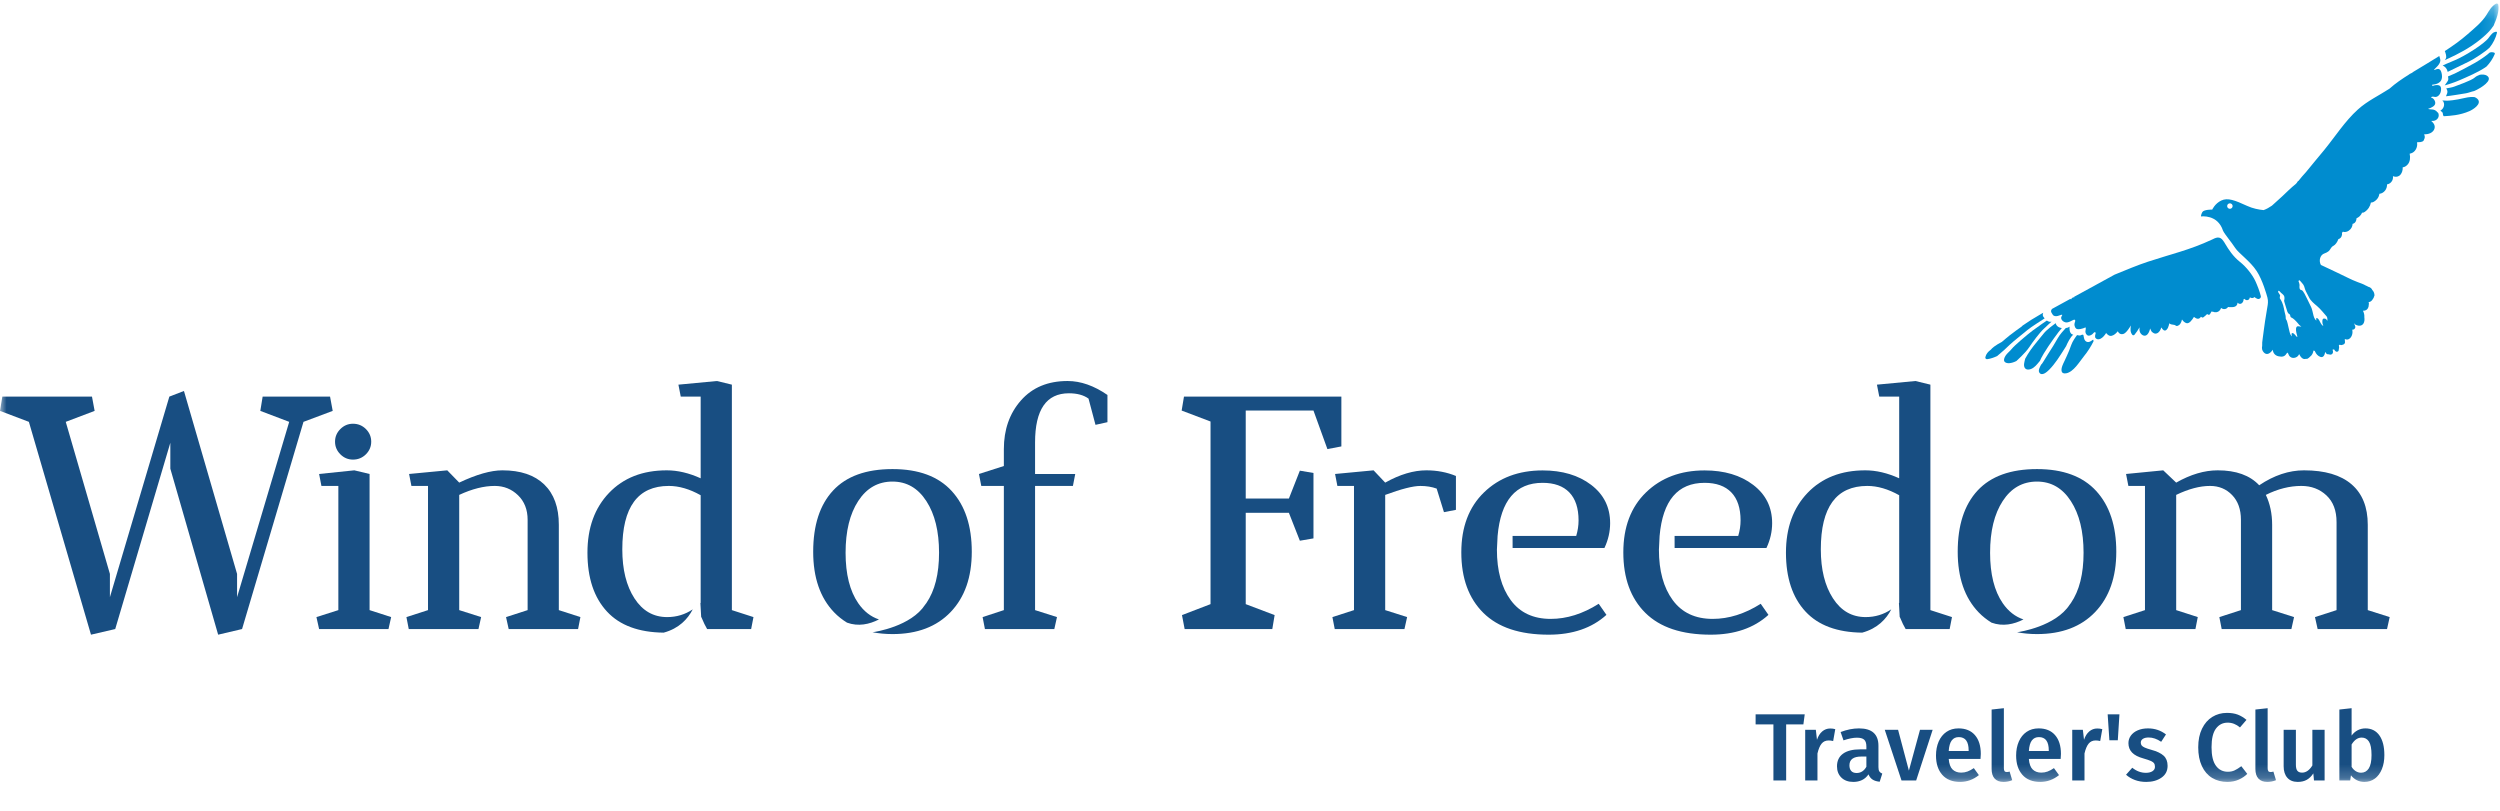 <?xml version="1.0" encoding="UTF-8" standalone="no"?>
<svg width="188px" height="61px" viewBox="0 0 188 61" version="1.1" xmlns="http://www.w3.org/2000/svg" xmlns:xlink="http://www.w3.org/1999/xlink" xmlns:sketch="http://www.bohemiancoding.com/sketch/ns">
    <!-- Generator: sketchtool 3.5.1 (25234) - http://www.bohemiancoding.com/sketch -->
    <title>vs logo eng small</title>
    <desc>Created with sketchtool.</desc>
    <defs>
        <path id="path-1" d="M0,0.265 L187.891,0.265 L187.891,58.8 L0,58.8"></path>
        <path id="path-3" d="M0,0.265 L187.891,0.265 L187.891,58.8 L0,58.8 L0,0.265 Z"></path>
        <path id="path-5" d="M0,0.265 L187.891,0.265 L187.891,58.8 L0,58.8 L0,0.265 Z"></path>
        <path id="path-7" d="M0,0.265 L187.891,0.265 L187.891,58.8 L0,58.8"></path>
        <path id="path-9" d="M0,0.265 L187.891,0.265 L187.891,58.8 L0,58.8 L0,0.265 Z"></path>
        <path id="path-11" d="M0,0.265 L187.891,0.265 L187.891,58.8 L0,58.8"></path>
        <path id="path-13" d="M0,0.265 L187.891,0.265 L187.891,58.8 L0,58.8"></path>
        <path id="path-15" d="M0,0.265 L187.891,0.265 L187.891,58.8 L0,58.8"></path>
    </defs>
    <g id="elements" stroke="none" stroke-width="1" fill="none" fill-rule="evenodd" sketch:type="MSPage">
        <g id="elements---iconset" sketch:type="MSArtboardGroup" transform="translate(-16, -258)">
            <g id="logo-en" sketch:type="MSLayerGroup" transform="translate(16, 258)">
                <g id="Page-1">
                    <path d="M153.693,26.582 C154.092,25.918 154.842,24.888 155.05,24.668 L155.049,24.668 C154.705,24.628 154.607,24.407 154.587,24.303 C154.44,24.408 153.909,24.796 153.693,25.07 C153.441,25.39 152.951,25.958 152.701,26.317 C152.546,26.54 152.397,26.784 152.295,26.974 C152.261,27.097 152.232,27.218 152.215,27.336 C152.177,27.581 152.27,27.81 152.549,27.79 C152.82,27.77 153.035,27.571 153.203,27.376 C153.267,27.302 153.335,27.222 153.403,27.139 C153.455,27.01 153.545,26.83 153.693,26.582" id="Fill-1" fill="#008CCF" sketch:type="MSShapeGroup"></path>
                    <path d="M155.375,26.026 L155.375,26.026 C155.444,25.851 155.697,25.327 155.91,25.171 C155.887,25.163 155.862,25.155 155.836,25.146 C155.608,25.062 155.613,24.636 155.634,24.574 C155.651,24.524 155.582,24.647 155.344,24.671 C155.19,24.833 154.893,25.163 154.746,25.429 C154.543,25.795 154.27,26.231 154.006,26.636 C153.741,27.041 153.578,27.373 153.496,27.414 L153.495,27.414 C153.492,27.421 153.488,27.429 153.484,27.436 C153.413,27.58 153.255,27.843 153.351,28.007 C153.54,28.329 153.944,27.959 154.096,27.806 C154.548,27.352 154.899,26.778 155.24,26.24 C155.285,26.169 155.33,26.098 155.375,26.026" id="Fill-3" fill="#008CCF" sketch:type="MSShapeGroup"></path>
                    <path d="M153.696,24.725 C153.888,24.555 154.122,24.308 154.281,24.183 C154.273,24.185 154.265,24.187 154.256,24.19 C154.138,24.222 154.021,24.177 153.925,24.104 L153.925,24.104 C153.925,24.104 153.29,24.532 152.854,24.86 C152.418,25.187 151.444,26.02 151.296,26.223 C151.148,26.426 150.797,26.644 150.712,26.983 C150.636,27.282 150.959,27.311 151.037,27.314 C151.054,27.314 151.072,27.314 151.09,27.312 C151.274,27.3 151.456,27.237 151.631,27.15 C151.632,27.15 152.317,26.535 152.589,26.122 C152.862,25.709 153.407,24.98 153.696,24.725" id="Fill-5" fill="#008CCF" sketch:type="MSShapeGroup"></path>
                    <path d="M187.689,2.387 C187.627,2.399 187.567,2.42 187.509,2.448 C187.446,2.487 187.331,2.589 187.14,2.853 C186.822,3.293 185.357,4.217 184.604,4.529 C184.02,4.77 183.768,4.887 183.684,4.927 C183.736,4.946 183.997,5.061 184.064,5.405 C184.29,5.295 185.294,4.808 185.674,4.622 C186.066,4.43 186.906,3.884 187.218,3.579 C187.481,3.259 187.678,2.856 187.772,2.47 C187.785,2.417 187.74,2.377 187.689,2.387" id="Fill-7" fill="#008CCF" sketch:type="MSShapeGroup"></path>
                    <g id="Group-11">
                        <mask id="mask-2" sketch:name="Clip 10" fill="white">
                            <use xlink:href="#path-1"></use>
                        </mask>
                        <g id="Clip-10"></g>
                        <path d="M183.928,4.4 C183.905,4.442 183.88,4.48 183.855,4.516 C184.143,4.39 185.096,3.96 185.84,3.463 C186.729,2.871 187.254,2.326 187.425,2.056 C187.458,2.004 187.489,1.963 187.518,1.932 C187.723,1.462 187.964,0.86 187.87,0.348 C187.857,0.272 187.761,0.246 187.7,0.279 C187.356,0.467 187.19,0.794 186.988,1.115 C186.632,1.682 186.081,2.119 185.585,2.555 C185.038,3.036 184.453,3.451 183.85,3.84 C183.911,3.993 184.002,4.268 183.928,4.4" id="Fill-9" fill="#008CCF" sketch:type="MSShapeGroup" mask="url(#mask-2)"></path>
                    </g>
                    <path d="M187.549,3.953 C187.412,3.912 187.313,3.918 187.213,3.959 C187.212,3.959 187.212,3.96 187.211,3.961 C187.113,4.077 186.583,4.462 186.126,4.722 C185.669,4.981 184.833,5.423 184.604,5.527 C184.439,5.601 184.207,5.698 184.091,5.746 C184.134,5.995 184.119,6.025 184.012,6.181 C183.887,6.363 183.846,6.415 183.846,6.415 C183.846,6.415 183.848,6.417 183.85,6.419 C183.995,6.379 184.511,6.23 184.952,6.036 C185.464,5.811 186.409,5.419 186.981,5.007 C187.241,4.739 187.456,4.423 187.609,4.057 C187.627,4.014 187.589,3.965 187.549,3.953" id="Fill-12" fill="#008CCF" sketch:type="MSShapeGroup"></path>
                    <path d="M152.462,24.818 C152.695,24.615 153.756,23.944 153.756,23.944 L153.759,23.946 C153.718,23.905 153.683,23.86 153.657,23.818 C153.577,23.691 153.636,23.556 153.657,23.518 L153.505,23.6 L152.736,24.06 L152.104,24.48 C152.077,24.508 152.049,24.535 152.021,24.562 C151.729,24.771 151.435,24.98 151.151,25.201 C150.943,25.363 150.747,25.539 150.544,25.707 C150.435,25.763 150.328,25.822 150.225,25.887 C150.05,25.995 149.846,26.13 149.704,26.301 C149.508,26.443 149.35,26.617 149.299,26.859 C149.278,26.957 149.357,27.022 149.45,27.009 C149.701,26.974 149.946,26.886 150.184,26.777 C150.618,26.421 150.841,26.205 151.129,25.927 C151.418,25.649 152.228,25.02 152.462,24.818" id="Fill-14" fill="#008CCF" sketch:type="MSShapeGroup"></path>
                    <path d="M186.294,7.427 C186.235,7.371 186.166,7.332 186.091,7.304 C185.937,7.283 185.694,7.284 185.337,7.369 C184.615,7.541 184.144,7.573 184.002,7.572 C183.945,7.571 183.722,7.555 183.684,7.555 C183.652,7.602 183.792,7.653 183.756,7.679 C183.859,7.892 183.752,8.178 183.55,8.294 C183.55,8.295 183.549,8.295 183.548,8.295 C183.544,8.302 183.54,8.308 183.534,8.315 C183.529,8.32 183.525,8.325 183.52,8.33 C183.538,8.342 183.556,8.353 183.573,8.367 C183.632,8.396 183.68,8.449 183.698,8.516 C183.711,8.567 183.718,8.614 183.719,8.662 C183.719,8.663 183.719,8.663 183.72,8.663 C183.742,8.686 183.758,8.712 183.77,8.74 C184.275,8.711 184.98,8.672 185.706,8.355 C185.966,8.241 186.689,7.801 186.294,7.427" id="Fill-16" fill="#008CCF" sketch:type="MSShapeGroup"></path>
                    <path d="M187.012,5.687 C186.882,5.603 186.694,5.593 186.488,5.619 C186.343,5.672 186.198,5.742 186.106,5.829 C185.861,6.059 184.724,6.444 184.547,6.517 C184.411,6.573 184.095,6.625 183.956,6.647 C184.018,6.741 184.075,6.871 184.033,7 C184.004,7.087 183.973,7.169 183.938,7.24 C184.228,7.216 185.191,7.056 185.44,7.015 C185.624,6.985 185.85,6.888 186.06,6.845 C186.127,6.813 186.194,6.782 186.26,6.751 C186.484,6.643 187.554,6.035 187.012,5.687" id="Fill-18" fill="#008CCF" sketch:type="MSShapeGroup"></path>
                    <path d="M156.949,25.712 C156.705,25.639 156.705,25.322 156.679,25.223 C156.653,25.125 156.543,25.177 156.471,25.213 C156.418,25.24 156.328,25.235 156.195,25.199 C156.09,25.336 155.853,25.662 155.757,25.943 C155.678,26.174 155.525,26.57 155.409,26.801 C155.317,27.036 155.185,27.253 155.095,27.49 C154.983,27.782 154.953,28.144 155.369,28.074 C155.936,27.977 156.383,27.191 156.711,26.79 C156.99,26.449 157.234,26.068 157.434,25.665 C157.431,25.632 157.426,25.598 157.421,25.566 C157.406,25.468 157.193,25.784 156.949,25.712" id="Fill-20" fill="#008CCF" sketch:type="MSShapeGroup"></path>
                    <path d="M170.016,22.283 C170.015,22.271 170.012,22.259 170.009,22.248 C169.941,21.954 169.752,21.451 169.594,21.116 C169.374,20.652 168.918,20.071 168.45,19.7 C167.91,19.273 167.59,18.758 167.353,18.365 C167.136,18.003 167.324,18.321 167.2,18.125 C166.922,17.697 166.604,17.889 166.32,18.027 C164.657,18.803 163.265,19.107 161.53,19.679 C160.708,19.95 159.915,20.289 159.114,20.614 C159.085,20.626 159.055,20.638 159.024,20.65 L155.968,22.323 C155.977,22.333 155.987,22.343 155.996,22.353 C155.886,22.342 155.78,22.418 155.741,22.519 C155.726,22.503 155.71,22.488 155.696,22.472 L154.308,23.232 C154.223,23.359 154.191,23.422 154.367,23.667 C154.554,23.926 154.975,23.651 155.052,23.667 C155.128,23.682 155.042,23.729 155.006,23.848 C154.97,23.968 155.062,24.167 155.312,24.238 C155.562,24.309 155.894,24.025 155.996,24.041 C156.098,24.056 156.055,24.175 156.014,24.285 C155.972,24.394 156.002,24.611 156.134,24.716 C156.268,24.821 156.684,24.695 156.772,24.643 C156.86,24.591 156.855,24.643 156.845,24.768 C156.834,24.892 156.767,24.991 156.923,25.173 C157.078,25.355 157.374,25.137 157.432,25.043 C157.489,24.949 157.572,24.981 157.593,25.022 C157.614,25.064 157.52,25.219 157.556,25.37 C157.557,25.375 157.56,25.379 157.561,25.383 C157.65,25.529 157.816,25.552 157.968,25.47 C158.144,25.376 158.274,25.214 158.387,25.033 C158.406,25.089 158.447,25.135 158.497,25.16 C158.579,25.237 158.685,25.282 158.801,25.251 C158.984,25.203 159.131,25.071 159.257,24.911 C159.271,24.936 159.285,24.961 159.301,24.985 C159.382,25.106 159.51,25.155 159.65,25.12 C159.815,25.079 159.947,24.907 160.042,24.778 C160.116,24.679 160.184,24.577 160.25,24.474 C160.197,24.72 160.184,24.975 160.351,25.18 C160.387,25.224 160.472,25.223 160.508,25.18 C160.65,25.011 160.78,24.817 160.895,24.614 C160.874,24.791 160.886,24.964 160.993,25.091 C161.132,25.259 161.343,25.314 161.498,25.133 C161.599,25.016 161.654,24.861 161.691,24.701 C161.708,24.75 161.729,24.797 161.753,24.843 C161.76,24.859 161.768,24.874 161.778,24.888 C161.784,24.899 161.79,24.911 161.796,24.923 C161.817,24.955 161.845,24.979 161.877,24.996 C161.889,25.006 161.902,25.016 161.916,25.026 C162.101,25.162 162.299,25.055 162.412,24.889 C162.464,24.811 162.501,24.722 162.529,24.628 C162.539,24.639 162.55,24.648 162.561,24.657 C162.589,24.719 162.632,24.775 162.701,24.824 C162.856,24.935 162.988,24.75 163.039,24.628 C163.082,24.527 163.11,24.421 163.132,24.313 C163.155,24.331 163.18,24.349 163.207,24.366 C163.3,24.425 163.534,24.407 163.595,24.472 C163.697,24.582 163.884,24.453 163.95,24.362 C164.017,24.268 164.059,24.154 164.084,24.031 C164.092,24.036 164.099,24.041 164.106,24.046 C164.174,24.155 164.272,24.243 164.394,24.293 C164.624,24.388 164.853,24.049 164.986,23.829 C165.191,24.005 165.382,24.033 165.513,23.815 C165.524,23.825 165.535,23.836 165.548,23.846 C165.584,23.879 165.646,23.896 165.69,23.864 C165.798,23.785 165.89,23.707 165.978,23.613 L166.011,23.64 C166.066,23.684 166.158,23.689 166.195,23.616 C166.23,23.547 166.27,23.484 166.309,23.419 C166.312,23.421 166.315,23.424 166.318,23.426 C166.346,23.447 166.381,23.447 166.412,23.435 C166.492,23.477 166.586,23.492 166.69,23.476 C166.855,23.45 166.978,23.313 167.025,23.158 C167.101,23.216 167.191,23.251 167.286,23.244 C167.407,23.235 167.494,23.171 167.549,23.083 C167.568,23.089 167.589,23.093 167.613,23.094 C167.75,23.095 167.888,23.11 168.022,23.074 C168.174,23.034 168.26,22.91 168.263,22.768 C168.266,22.767 168.269,22.765 168.272,22.764 C168.311,22.815 168.367,22.849 168.448,22.849 C168.598,22.849 168.685,22.714 168.712,22.582 C168.717,22.559 168.718,22.536 168.716,22.514 C168.73,22.499 168.744,22.484 168.758,22.469 C168.789,22.486 168.817,22.504 168.832,22.519 C168.894,22.577 168.984,22.59 169.061,22.554 C169.148,22.514 169.165,22.448 169.19,22.367 C169.2,22.368 169.209,22.37 169.218,22.373 C169.291,22.412 169.375,22.427 169.452,22.397 C169.486,22.383 169.516,22.363 169.539,22.339 C169.593,22.39 169.656,22.428 169.727,22.459 C169.744,22.467 169.762,22.475 169.782,22.48 C169.88,22.504 169.983,22.451 170.011,22.351 C170.015,22.334 170.017,22.318 170.017,22.303 C170.018,22.302 170.019,22.301 170.019,22.301 C170.019,22.295 170.018,22.289 170.016,22.283" id="Fill-22" fill="#008CCF" sketch:type="MSShapeGroup"></path>
                    <path d="M174.956,23.787 C175.04,23.882 175.022,24.119 175.022,24.119 L174.988,24.089 C174.954,24.058 174.956,23.974 174.812,23.956 C174.668,23.938 174.637,24.019 174.641,24.224 C174.645,24.429 174.751,24.492 174.695,24.494 C174.639,24.495 174.537,24.357 174.456,24.186 C174.375,24.015 174.315,23.952 174.233,23.913 C174.15,23.873 174.187,24.109 174.187,24.109 C174.132,24.064 174.03,23.951 173.979,23.745 C173.929,23.541 173.865,23.23 173.802,23.103 C173.739,22.975 173.611,22.695 173.505,22.491 C173.399,22.288 173.207,21.832 173.071,21.816 C172.897,21.796 172.912,21.586 172.926,21.471 C172.941,21.355 172.845,21.14 172.845,21.14 C172.919,20.994 172.964,21.126 173.119,21.291 C173.273,21.457 173.289,21.585 173.343,21.761 C173.397,21.937 173.543,22.151 173.644,22.374 C173.745,22.597 174.017,22.833 174.24,23.013 C174.463,23.193 174.871,23.691 174.956,23.787 L174.956,23.787 Z M173.015,24.559 C173.015,24.559 172.917,24.541 172.813,24.533 C172.709,24.526 172.644,24.623 172.66,24.845 C172.676,25.066 172.777,25.289 172.757,25.331 C172.737,25.372 172.671,25.273 172.586,25.178 C172.502,25.082 172.424,25.023 172.356,25.055 C172.288,25.088 172.358,25.298 172.358,25.298 C172.358,25.298 172.289,25.237 172.234,25.145 C172.178,25.053 172.027,24.251 171.975,24.131 C171.923,24.01 171.874,24.001 171.885,23.868 C171.895,23.735 171.815,23.569 171.753,23.207 C171.689,22.845 171.539,22.561 171.465,22.473 C171.391,22.385 171.492,22.234 171.454,22.185 C171.417,22.137 171.316,21.961 171.316,21.961 C171.291,21.918 171.361,21.858 171.361,21.858 C171.361,21.858 171.458,21.923 171.497,21.981 C171.537,22.038 171.697,22.137 171.755,22.238 C171.813,22.339 171.793,22.52 171.769,22.59 C171.746,22.661 171.907,23.056 171.961,23.279 C172.015,23.502 172.081,23.585 172.163,23.624 C172.246,23.663 172.217,23.801 172.264,23.848 C172.311,23.895 172.374,23.882 172.557,24.051 C172.741,24.22 172.894,24.424 172.894,24.424 L173.063,24.568 L173.015,24.559 Z M167.688,15.702 C167.574,15.702 167.482,15.609 167.482,15.496 C167.482,15.382 167.574,15.29 167.688,15.29 C167.802,15.29 167.894,15.382 167.894,15.496 C167.894,15.609 167.802,15.702 167.688,15.702 L167.688,15.702 Z M183.073,7.285 C183.323,7.347 183.603,7.051 183.567,6.641 C183.531,6.23 182.943,6.459 182.943,6.459 C182.943,6.459 182.83,6.396 182.918,6.37 C183.006,6.345 183.731,6.354 183.629,5.617 C183.528,4.881 183.088,5.324 183.047,5.259 C183.007,5.194 183.593,4.849 183.505,4.454 C183.481,4.349 183.457,4.271 183.435,4.211 C182.853,4.581 182.256,4.931 181.662,5.293 C181.598,5.332 181.533,5.371 181.468,5.411 C181.468,5.412 181.469,5.413 181.469,5.414 C181.45,5.424 181.431,5.437 181.414,5.452 C181.411,5.456 181.407,5.459 181.403,5.463 C181.385,5.475 181.367,5.485 181.348,5.495 C181.329,5.506 181.309,5.515 181.289,5.524 C181.286,5.525 181.283,5.527 181.28,5.528 C181.274,5.531 181.267,5.533 181.263,5.535 C181.224,5.551 181.19,5.573 181.161,5.601 C180.65,5.921 180.137,6.267 179.688,6.67 C178.891,7.189 178.026,7.589 177.315,8.232 C176.337,9.115 175.603,10.275 174.773,11.291 C174.318,11.848 173.853,12.387 173.408,12.945 C173.21,13.158 173.02,13.381 172.84,13.609 C172.821,13.61 172.803,13.618 172.791,13.639 C172.767,13.677 172.742,13.714 172.717,13.751 C172.694,13.777 172.671,13.804 172.647,13.831 C172.283,14.121 171.951,14.454 171.613,14.773 C171.363,15.008 171.104,15.235 170.848,15.466 C170.649,15.602 170.449,15.719 170.223,15.8 C169.863,15.765 169.415,15.681 168.985,15.483 C168.051,15.054 167.521,14.852 167.041,15.079 C166.562,15.306 166.36,15.761 166.36,15.761 C166.36,15.761 165.729,15.748 165.615,15.95 C165.502,16.152 165.514,16.278 165.514,16.278 C165.514,16.278 166.765,16.095 167.17,17.345 C167.174,17.353 167.177,17.359 167.181,17.367 C167.29,17.603 167.81,18.217 168.091,18.651 C168.345,19.045 169.22,19.642 169.708,20.392 C170.142,21.059 170.448,22.144 170.51,22.374 C170.585,22.638 170.532,22.928 170.532,22.928 C170.466,23.335 170.398,23.741 170.333,24.147 C170.263,24.593 170.215,25.041 170.151,25.488 C170.126,25.661 170.103,25.837 170.116,26.007 C170.077,26.188 170.098,26.366 170.252,26.518 C170.487,26.749 170.747,26.549 170.915,26.298 C170.928,26.533 171.074,26.741 171.356,26.796 C171.387,26.802 171.418,26.806 171.448,26.808 C171.619,26.847 171.791,26.81 171.903,26.651 C171.909,26.643 171.913,26.633 171.919,26.625 C171.953,26.59 171.985,26.552 172.013,26.51 C172.034,26.547 172.058,26.581 172.086,26.611 C172.135,26.799 172.301,26.942 172.524,26.912 C172.711,26.887 172.833,26.775 172.898,26.628 C172.998,26.839 173.175,27.078 173.423,26.978 C173.447,26.992 173.477,26.997 173.509,26.982 C173.59,26.944 173.657,26.889 173.714,26.825 C173.873,26.708 173.945,26.544 173.972,26.359 C174.003,26.377 174.038,26.387 174.074,26.388 C174.08,26.405 174.085,26.423 174.093,26.439 C174.167,26.613 174.305,26.773 174.487,26.837 C174.705,26.914 174.804,26.723 174.849,26.507 C174.851,26.501 174.853,26.496 174.854,26.491 C174.865,26.486 174.875,26.481 174.884,26.475 C174.89,26.515 174.907,26.554 174.94,26.587 C174.991,26.637 175.064,26.655 175.131,26.641 C175.18,26.669 175.242,26.68 175.295,26.665 C175.41,26.633 175.458,26.522 175.439,26.412 C175.433,26.384 175.425,26.357 175.416,26.331 C175.419,26.316 175.421,26.302 175.42,26.287 C175.447,26.291 175.474,26.289 175.501,26.279 C175.508,26.276 175.514,26.273 175.521,26.27 C175.549,26.323 175.583,26.372 175.628,26.413 C175.704,26.483 175.841,26.459 175.867,26.35 C175.881,26.293 175.889,26.234 175.892,26.176 C175.902,26.151 175.905,26.122 175.899,26.092 C175.897,26.085 175.896,26.078 175.894,26.071 C175.893,26.03 175.89,25.988 175.885,25.947 C175.911,25.946 175.938,25.937 175.957,25.92 C175.988,25.94 176.025,25.951 176.064,25.951 C176.099,25.951 176.133,25.941 176.163,25.925 C176.209,25.919 176.255,25.897 176.287,25.865 C176.342,25.81 176.357,25.733 176.337,25.664 C176.338,25.606 176.335,25.548 176.329,25.49 C176.381,25.521 176.441,25.538 176.508,25.533 C176.687,25.522 176.803,25.374 176.862,25.219 C176.918,25.073 176.918,24.929 176.888,24.789 C176.932,24.795 176.977,24.789 177.017,24.765 C177.093,24.721 177.142,24.619 177.112,24.532 C177.094,24.48 177.071,24.429 177.05,24.378 C177.048,24.374 177.041,24.356 177.035,24.344 C177.032,24.335 177.029,24.326 177.025,24.317 C177.032,24.32 177.039,24.324 177.047,24.327 C177.063,24.359 177.086,24.387 177.118,24.405 C177.443,24.584 177.76,24.498 177.805,24.102 C177.813,24.025 177.81,23.941 177.798,23.854 C177.813,23.693 177.772,23.518 177.694,23.367 C177.837,23.372 177.975,23.33 178.059,23.194 C178.108,23.114 178.129,23.031 178.128,22.949 C178.154,22.869 178.149,22.792 178.118,22.721 C178.202,22.713 178.284,22.676 178.357,22.6 C178.391,22.565 178.417,22.526 178.437,22.485 C178.487,22.434 178.513,22.376 178.522,22.313 C178.547,22.277 178.563,22.232 178.561,22.193 C178.553,22.041 178.495,21.903 178.394,21.806 C178.355,21.699 178.257,21.614 178.127,21.573 C178.115,21.57 178.105,21.569 178.094,21.569 C178.039,21.529 177.979,21.498 177.915,21.477 C177.724,21.363 177.506,21.292 177.295,21.214 C176.773,21.021 176.283,20.74 175.777,20.512 C175.366,20.327 174.955,20.112 174.533,19.926 C174.36,19.621 174.453,19.163 174.814,19.051 C174.924,19.017 174.983,18.978 175.079,18.915 C175.256,18.797 175.259,18.593 175.474,18.485 C175.627,18.408 175.771,18.195 175.845,17.985 C175.999,17.943 176.103,17.811 176.121,17.633 C176.125,17.595 176.122,17.556 176.116,17.517 C176.127,17.498 176.139,17.479 176.154,17.459 C176.164,17.446 176.175,17.435 176.185,17.424 C176.321,17.47 176.48,17.451 176.629,17.346 C176.811,17.219 176.911,17.029 176.916,16.834 C177.007,16.815 177.089,16.763 177.145,16.667 C177.191,16.587 177.208,16.502 177.207,16.419 C177.282,16.373 177.367,16.344 177.466,16.24 C177.543,16.16 177.594,16.08 177.626,15.994 C177.679,16.005 177.741,15.992 177.816,15.943 C178.085,15.763 178.237,15.513 178.294,15.229 C178.347,15.236 178.409,15.225 178.482,15.187 C178.754,15.044 178.892,14.823 178.935,14.571 C179.095,14.563 179.256,14.468 179.367,14.319 C179.465,14.186 179.512,14.022 179.505,13.865 C179.717,13.836 179.901,13.662 179.944,13.437 C179.956,13.373 179.957,13.309 179.95,13.247 C180.097,13.303 180.245,13.322 180.405,13.228 C180.57,13.131 180.657,12.921 180.678,12.739 C180.683,12.69 180.685,12.637 180.684,12.582 C180.818,12.569 180.953,12.498 181.075,12.349 C181.239,12.148 181.269,11.847 181.207,11.56 C181.443,11.516 181.645,11.366 181.736,11.084 C181.777,10.956 181.784,10.825 181.765,10.697 C181.794,10.697 181.823,10.696 181.85,10.694 C181.862,10.693 181.874,10.691 181.886,10.69 C181.969,10.695 182.058,10.683 182.143,10.651 C182.221,10.622 182.284,10.561 182.293,10.477 C182.295,10.473 182.299,10.469 182.301,10.465 C182.365,10.352 182.349,10.235 182.303,10.127 C182.305,10.117 182.305,10.107 182.307,10.097 C182.459,10.103 182.611,10.083 182.765,10.01 C182.987,9.907 183.143,9.675 183.075,9.432 C183.037,9.297 182.937,9.187 182.823,9.093 C182.879,9.095 182.934,9.095 182.989,9.09 C183.227,9.069 183.429,8.857 183.387,8.613 C183.369,8.508 183.356,8.477 183.261,8.415 C183.272,8.415 183.218,8.367 183.229,8.367 C183.148,8.3 183.033,8.235 182.887,8.23 C182.58,8.219 182.601,8.178 182.601,8.178 C182.601,8.178 182.973,8.082 183.094,7.882 C183.216,7.682 183.017,7.414 182.918,7.378 L182.819,7.342 C182.819,7.342 182.824,7.222 183.073,7.285 L183.073,7.285 Z" id="Fill-24" fill="#008CCF" sketch:type="MSShapeGroup"></path>
                    <path d="M80.284,28.652 C81.266,28.652 82.265,29.001 83.28,29.701 L83.28,31.748 L82.381,31.948 L81.857,29.975 C81.491,29.709 80.999,29.575 80.383,29.575 C78.686,29.575 77.837,30.808 77.837,33.271 L77.837,35.643 L80.858,35.643 L80.683,36.542 L77.837,36.542 L77.837,45.881 L79.485,46.405 L79.285,47.304 L74.066,47.304 L73.892,46.405 L75.49,45.881 L75.49,36.542 L73.792,36.542 L73.617,35.643 L75.49,35.044 L75.49,33.771 C75.49,32.306 75.918,31.086 76.775,30.113 C77.633,29.139 78.802,28.652 80.284,28.652" id="Fill-26" fill="#184E82" sketch:type="MSShapeGroup"></path>
                    <path d="M71.568,36.924 C70.562,35.824 69.078,35.275 67.115,35.275 C65.136,35.275 63.647,35.812 62.649,36.886 C61.651,37.96 61.152,39.496 61.152,41.492 C61.152,43.437 61.677,44.956 62.725,46.047 C63.015,46.349 63.341,46.604 63.695,46.823 C64.544,47.132 65.375,46.95 66.097,46.582 C65.48,46.376 64.96,45.972 64.54,45.362 C63.905,44.44 63.588,43.175 63.588,41.568 C63.588,39.944 63.905,38.646 64.54,37.673 C65.174,36.7 66.033,36.214 67.115,36.214 C68.181,36.214 69.031,36.704 69.665,37.686 C70.3,38.666 70.617,39.96 70.617,41.568 C70.617,43.158 70.3,44.418 69.665,45.349 C69.637,45.391 69.605,45.427 69.575,45.467 C68.511,47.106 65.832,47.515 65.615,47.546 C66.083,47.634 66.58,47.683 67.115,47.683 C68.976,47.683 70.435,47.129 71.493,46.021 C72.55,44.913 73.078,43.403 73.078,41.492 C73.078,39.546 72.575,38.024 71.568,36.924" id="Fill-28" fill="#184E82" sketch:type="MSShapeGroup"></path>
                    <path d="M93.679,30.874 L93.679,37.491 L96.925,37.491 L97.749,35.394 L98.773,35.568 L98.773,40.487 L97.749,40.662 L96.925,38.564 L93.679,38.564 L93.679,45.431 L95.852,46.255 L95.677,47.304 L89.085,47.304 L88.885,46.255 L91.032,45.431 L91.032,31.698 L88.86,30.874 L89.035,29.825 L100.871,29.825 L100.871,33.571 L99.821,33.771 L98.773,30.874 L93.679,30.874 Z" id="Fill-30" fill="#184E82" sketch:type="MSShapeGroup"></path>
                    <path d="M109.486,38.34 L108.586,38.515 L108.037,36.742 C107.671,36.609 107.263,36.543 106.814,36.543 C106.264,36.543 105.382,36.767 104.167,37.217 L104.167,45.881 L105.815,46.405 L105.615,47.304 L100.372,47.304 L100.197,46.405 L101.82,45.881 L101.82,36.543 L100.571,36.543 L100.397,35.643 L103.293,35.369 L104.167,36.293 C105.266,35.677 106.298,35.369 107.263,35.369 C108.062,35.369 108.803,35.511 109.486,35.793 L109.486,38.34 Z" id="Fill-32" fill="#184E82" sketch:type="MSShapeGroup"></path>
                    <path d="M170.865,39.463 L170.865,45.881 L172.513,46.405 L172.313,47.304 L167.07,47.304 L166.895,46.405 L168.518,45.881 L168.518,39.089 C168.518,38.307 168.297,37.687 167.856,37.229 C167.415,36.771 166.862,36.542 166.196,36.542 C165.43,36.542 164.581,36.767 163.649,37.216 L163.649,45.881 L165.272,46.405 L165.097,47.304 L159.854,47.304 L159.679,46.405 L161.302,45.881 L161.302,36.542 L160.054,36.542 L159.879,35.643 L162.675,35.369 L163.649,36.293 C164.731,35.677 165.772,35.369 166.77,35.369 C168.152,35.369 169.192,35.743 169.892,36.492 C171.006,35.743 172.13,35.369 173.262,35.369 C174.827,35.369 176.017,35.718 176.833,36.417 C177.648,37.117 178.056,38.132 178.056,39.463 L178.056,45.881 L179.704,46.405 L179.505,47.304 L174.286,47.304 L174.086,46.405 L175.709,45.881 L175.709,39.264 C175.709,38.398 175.455,37.728 174.948,37.254 C174.44,36.779 173.812,36.542 173.062,36.542 C172.18,36.542 171.29,36.767 170.391,37.216 C170.707,37.882 170.865,38.631 170.865,39.463" id="Fill-34" fill="#184E82" sketch:type="MSShapeGroup"></path>
                    <path d="M157.636,36.924 C156.63,35.824 155.145,35.275 153.182,35.275 C151.203,35.275 149.715,35.812 148.716,36.886 C147.719,37.96 147.22,39.496 147.22,41.492 C147.22,43.437 147.744,44.956 148.792,46.047 C149.083,46.349 149.408,46.604 149.762,46.823 C150.612,47.132 151.442,46.95 152.164,46.582 C151.548,46.376 151.027,45.972 150.607,45.362 C149.972,44.44 149.655,43.175 149.655,41.568 C149.655,39.944 149.972,38.646 150.607,37.673 C151.241,36.7 152.1,36.214 153.182,36.214 C154.248,36.214 155.098,36.704 155.732,37.686 C156.367,38.666 156.684,39.96 156.684,41.568 C156.684,43.158 156.367,44.418 155.732,45.349 C155.704,45.391 155.672,45.427 155.643,45.467 C154.578,47.106 151.9,47.515 151.683,47.546 C152.15,47.634 152.648,47.683 153.182,47.683 C155.044,47.683 156.502,47.129 157.56,46.021 C158.617,44.913 159.145,43.403 159.145,41.492 C159.145,39.546 158.642,38.024 157.636,36.924" id="Fill-36" fill="#184E82" sketch:type="MSShapeGroup"></path>
                    <path d="M125.931,41.21 L132.836,41.21 C133.122,40.604 133.265,39.981 133.265,39.341 C133.265,38.145 132.789,37.185 131.838,36.461 C130.886,35.737 129.669,35.375 128.187,35.375 C126.385,35.375 124.916,35.927 123.779,37.029 C122.642,38.133 122.074,39.636 122.074,41.539 C122.074,43.476 122.625,44.991 123.729,46.086 C124.831,47.181 126.469,47.728 128.642,47.728 C130.444,47.728 131.892,47.231 132.987,46.238 L132.406,45.404 C131.21,46.162 130.006,46.541 128.794,46.541 C127.48,46.541 126.478,46.069 125.787,45.126 C125.097,44.183 124.751,42.92 124.751,41.337 L124.802,40.301 C125.038,37.64 126.166,36.309 128.187,36.309 C129.063,36.309 129.732,36.549 130.196,37.029 C130.659,37.509 130.891,38.213 130.891,39.139 C130.891,39.526 130.831,39.913 130.714,40.301 L125.929,40.301 L125.931,41.21 Z" id="Fill-38" fill="#184E82" sketch:type="MSShapeGroup"></path>
                    <path d="M113.748,41.21 L120.653,41.21 C120.939,40.604 121.082,39.981 121.082,39.341 C121.082,38.145 120.606,37.185 119.655,36.461 C118.703,35.737 117.486,35.375 116.004,35.375 C114.202,35.375 112.733,35.927 111.596,37.029 C110.459,38.133 109.891,39.636 109.891,41.539 C109.891,43.476 110.442,44.991 111.546,46.086 C112.648,47.181 114.286,47.728 116.459,47.728 C118.261,47.728 119.709,47.231 120.804,46.238 L120.223,45.404 C119.027,46.162 117.823,46.541 116.611,46.541 C115.297,46.541 114.295,46.069 113.604,45.126 C112.914,44.183 112.568,42.92 112.568,41.337 L112.619,40.301 C112.855,37.64 113.983,36.309 116.004,36.309 C116.88,36.309 117.549,36.549 118.013,37.029 C118.476,37.509 118.708,38.213 118.708,39.139 C118.708,39.526 118.648,39.913 118.531,40.301 L113.746,40.301 L113.748,41.21 Z" id="Fill-40" fill="#184E82" sketch:type="MSShapeGroup"></path>
                    <path d="M145.166,45.881 L145.166,28.926 L144.042,28.652 L141.146,28.926 L141.321,29.825 L142.819,29.825 L142.819,35.968 C141.936,35.568 141.088,35.369 140.272,35.369 C138.457,35.369 137.009,35.935 135.927,37.067 C134.845,38.199 134.304,39.697 134.304,41.561 C134.304,43.459 134.795,44.936 135.778,45.993 C136.74,47.029 138.162,47.554 140.036,47.575 C141.19,47.263 141.851,46.548 142.224,45.823 C141.648,46.21 141.006,46.405 140.297,46.405 C139.265,46.405 138.445,45.935 137.838,44.994 C137.23,44.054 136.926,42.826 136.926,41.311 C136.926,38.132 138.091,36.542 140.422,36.542 C141.187,36.542 141.986,36.775 142.819,37.241 L142.819,45.332 C142.812,45.338 142.806,45.343 142.799,45.35 L142.857,46.415 C142.861,46.412 142.865,46.409 142.869,46.405 L143.099,46.923 L143.304,47.304 L146.614,47.304 L146.789,46.405 L145.166,45.881 Z" id="Fill-42" fill="#184E82" sketch:type="MSShapeGroup"></path>
                    <g id="Group-46">
                        <mask id="mask-4" sketch:name="Clip 45" fill="white">
                            <use xlink:href="#path-3"></use>
                        </mask>
                        <g id="Clip-45"></g>
                        <path d="M12.809,35.244 L12.809,33.296 L8.665,47.304 L6.842,47.728 L2.172,31.723 L-0,30.899 L0.175,29.825 L6.917,29.825 L7.116,30.899 L4.944,31.723 L8.265,43.159 L8.265,44.907 L12.735,29.825 L13.833,29.401 L17.828,43.159 L17.828,44.907 L21.748,31.723 L19.576,30.899 L19.751,29.825 L24.82,29.825 L25.019,30.899 L22.822,31.723 L18.203,47.304 L16.405,47.728 L12.809,35.244 Z" id="Fill-44" fill="#184E82" sketch:type="MSShapeGroup" mask="url(#mask-4)"></path>
                    </g>
                    <path d="M26.543,31.865 C26.926,31.865 27.25,31.999 27.517,32.265 C27.783,32.531 27.916,32.848 27.916,33.214 C27.916,33.58 27.783,33.897 27.517,34.163 C27.25,34.429 26.926,34.562 26.543,34.562 C26.177,34.562 25.86,34.429 25.594,34.163 C25.328,33.897 25.195,33.58 25.195,33.214 C25.195,32.848 25.328,32.531 25.594,32.265 C25.86,31.999 26.177,31.865 26.543,31.865 L26.543,31.865 Z M27.792,45.881 L29.415,46.405 L29.215,47.304 L23.996,47.304 L23.796,46.405 L25.444,45.881 L25.444,36.542 L24.171,36.542 L23.996,35.643 L26.643,35.369 L27.792,35.643 L27.792,45.881 Z" id="Fill-47" fill="#184E82" sketch:type="MSShapeGroup"></path>
                    <path d="M34.533,45.881 L36.181,46.405 L35.981,47.304 L30.738,47.304 L30.563,46.405 L32.186,45.881 L32.186,36.542 L30.938,36.542 L30.763,35.643 L33.634,35.369 L34.533,36.292 C35.832,35.677 36.914,35.369 37.779,35.369 C39.144,35.369 40.193,35.723 40.925,36.43 C41.658,37.138 42.024,38.149 42.024,39.464 L42.024,45.881 L43.647,46.405 L43.472,47.304 L38.253,47.304 L38.054,46.405 L39.677,45.881 L39.677,39.089 C39.677,38.324 39.435,37.708 38.953,37.241 C38.47,36.775 37.887,36.542 37.205,36.542 C36.389,36.542 35.499,36.767 34.533,37.216 L34.533,45.881 Z" id="Fill-49" fill="#184E82" sketch:type="MSShapeGroup"></path>
                    <path d="M55.037,45.881 L55.037,28.926 L53.914,28.652 L51.017,28.926 L51.192,29.825 L52.69,29.825 L52.69,35.968 C51.808,35.568 50.959,35.369 50.143,35.369 C48.329,35.369 46.881,35.935 45.799,37.067 C44.717,38.199 44.176,39.697 44.176,41.561 C44.176,43.459 44.667,44.936 45.649,45.993 C46.611,47.029 48.033,47.554 49.908,47.575 C51.062,47.263 51.722,46.548 52.095,45.823 C51.52,46.21 50.878,46.405 50.168,46.405 C49.136,46.405 48.317,45.935 47.709,44.994 C47.101,44.054 46.797,42.826 46.797,41.311 C46.797,38.132 47.963,36.542 50.293,36.542 C51.059,36.542 51.858,36.775 52.69,37.241 L52.69,45.332 C52.684,45.338 52.677,45.343 52.67,45.35 L52.729,46.415 C52.733,46.412 52.737,46.409 52.741,46.405 L52.971,46.923 L53.175,47.304 L56.486,47.304 L56.661,46.405 L55.037,45.881 Z" id="Fill-51" fill="#184E82" sketch:type="MSShapeGroup"></path>
                    <path d="M134.319,54.473 L134.319,58.692 L133.361,58.692 L133.361,54.473 L132.022,54.473 L132.022,53.717 L135.715,53.717 L135.615,54.473 L134.319,54.473 Z" id="Fill-53" fill="#184E82" sketch:type="MSShapeGroup"></path>
                    <path d="M138.012,54.833 L137.854,55.726 C137.738,55.697 137.626,55.682 137.515,55.682 C137.289,55.682 137.112,55.763 136.983,55.924 C136.853,56.084 136.75,56.33 136.673,56.662 L136.673,58.692 L135.751,58.692 L135.751,54.883 L136.551,54.883 L136.637,55.632 C136.728,55.358 136.86,55.148 137.033,55.002 C137.206,54.856 137.405,54.782 137.631,54.782 C137.77,54.782 137.897,54.799 138.012,54.833" id="Fill-55" fill="#184E82" sketch:type="MSShapeGroup"></path>
                    <path d="M140.352,57.662 L140.352,56.892 L139.971,56.892 C139.375,56.892 139.077,57.113 139.077,57.554 C139.077,57.737 139.123,57.878 139.214,57.979 C139.306,58.08 139.44,58.13 139.618,58.13 C139.929,58.13 140.175,57.974 140.352,57.662 M141.327,58.012 C141.373,58.081 141.446,58.135 141.547,58.174 L141.353,58.786 C141.137,58.766 140.961,58.714 140.824,58.627 C140.687,58.541 140.583,58.409 140.511,58.231 C140.381,58.423 140.219,58.566 140.025,58.66 C139.83,58.753 139.613,58.8 139.373,58.8 C138.994,58.8 138.694,58.692 138.473,58.476 C138.252,58.26 138.142,57.977 138.142,57.626 C138.142,57.214 138.292,56.898 138.592,56.68 C138.892,56.461 139.32,56.352 139.877,56.352 L140.352,56.352 L140.352,56.136 C140.352,55.891 140.295,55.72 140.183,55.621 C140.07,55.523 139.889,55.474 139.639,55.474 C139.361,55.474 139.025,55.541 138.631,55.675 L138.415,55.049 C138.891,54.866 139.351,54.775 139.797,54.775 C140.772,54.775 141.259,55.212 141.259,56.086 L141.259,57.684 C141.259,57.833 141.282,57.942 141.327,58.012" id="Fill-57" fill="#184E82" sketch:type="MSShapeGroup"></path>
                    <path d="M142.994,58.692 L141.735,54.883 L142.736,54.883 L143.549,57.95 L144.384,54.883 L145.335,54.883 L144.096,58.692 L142.994,58.692 Z" id="Fill-59" fill="#184E82" sketch:type="MSShapeGroup"></path>
                    <g id="Group-63">
                        <mask id="mask-6" sketch:name="Clip 62" fill="white">
                            <use xlink:href="#path-5"></use>
                        </mask>
                        <g id="Clip-62"></g>
                        <path d="M148.042,56.431 C148.042,55.764 147.795,55.43 147.3,55.43 C147.075,55.43 146.898,55.513 146.771,55.679 C146.644,55.844 146.568,56.11 146.544,56.474 L148.042,56.474 L148.042,56.431 Z M148.934,57.072 L146.544,57.072 C146.573,57.442 146.669,57.706 146.832,57.864 C146.996,58.022 147.212,58.102 147.48,58.102 C147.648,58.102 147.807,58.074 147.956,58.019 C148.104,57.964 148.263,57.878 148.431,57.763 L148.812,58.289 C148.39,58.63 147.92,58.8 147.401,58.8 C146.82,58.8 146.373,58.622 146.058,58.267 C145.744,57.912 145.587,57.427 145.587,56.813 C145.587,56.424 145.654,56.075 145.788,55.765 C145.923,55.456 146.117,55.213 146.372,55.038 C146.626,54.863 146.928,54.775 147.279,54.775 C147.812,54.775 148.224,54.944 148.517,55.283 C148.81,55.621 148.956,56.093 148.956,56.698 C148.956,56.746 148.949,56.87 148.934,57.072 L148.934,57.072 Z" id="Fill-61" fill="#184E82" sketch:type="MSShapeGroup" mask="url(#mask-6)"></path>
                    </g>
                    <g id="Group-66">
                        <mask id="mask-8" sketch:name="Clip 65" fill="white">
                            <use xlink:href="#path-7"></use>
                        </mask>
                        <g id="Clip-65"></g>
                        <path d="M150.742,57.99 C150.775,58.036 150.831,58.058 150.907,58.058 C150.98,58.058 151.051,58.046 151.123,58.022 L151.318,58.67 C151.112,58.757 150.893,58.8 150.663,58.8 C150.374,58.8 150.154,58.717 150,58.552 C149.847,58.386 149.77,58.145 149.77,57.828 L149.77,53.357 L150.691,53.256 L150.691,57.763 C150.691,57.869 150.708,57.944 150.742,57.99" id="Fill-64" fill="#184E82" sketch:type="MSShapeGroup" mask="url(#mask-8)"></path>
                    </g>
                    <g id="Group-69">
                        <mask id="mask-10" sketch:name="Clip 68" fill="white">
                            <use xlink:href="#path-9"></use>
                        </mask>
                        <g id="Clip-68"></g>
                        <path d="M154.068,56.431 C154.068,55.764 153.821,55.43 153.327,55.43 C153.101,55.43 152.925,55.513 152.797,55.679 C152.67,55.844 152.594,56.11 152.571,56.474 L154.068,56.474 L154.068,56.431 Z M154.961,57.072 L152.571,57.072 C152.599,57.442 152.695,57.706 152.859,57.864 C153.022,58.022 153.238,58.102 153.507,58.102 C153.675,58.102 153.833,58.074 153.982,58.019 C154.13,57.964 154.289,57.878 154.457,57.763 L154.839,58.289 C154.416,58.63 153.946,58.8 153.427,58.8 C152.846,58.8 152.399,58.622 152.085,58.267 C151.77,57.912 151.613,57.427 151.613,56.813 C151.613,56.424 151.68,56.075 151.815,55.765 C151.949,55.456 152.143,55.213 152.398,55.038 C152.652,54.863 152.955,54.775 153.305,54.775 C153.838,54.775 154.251,54.944 154.543,55.283 C154.836,55.621 154.983,56.093 154.983,56.698 C154.983,56.746 154.975,56.87 154.961,57.072 L154.961,57.072 Z" id="Fill-67" fill="#184E82" sketch:type="MSShapeGroup" mask="url(#mask-10)"></path>
                    </g>
                    <path d="M158.093,54.833 L157.934,55.726 C157.819,55.697 157.706,55.682 157.596,55.682 C157.37,55.682 157.193,55.763 157.063,55.924 C156.934,56.084 156.83,56.33 156.754,56.662 L156.754,58.692 L155.832,58.692 L155.832,54.883 L156.631,54.883 L156.718,55.632 C156.809,55.358 156.941,55.148 157.114,55.002 C157.286,54.856 157.485,54.782 157.711,54.782 C157.85,54.782 157.978,54.799 158.093,54.833" id="Fill-70" fill="#184E82" sketch:type="MSShapeGroup"></path>
                    <path d="M159.382,53.717 L159.259,55.668 L158.626,55.668 L158.496,53.717 L159.382,53.717 Z" id="Fill-72" fill="#184E82" sketch:type="MSShapeGroup"></path>
                    <path d="M162.881,55.229 L162.521,55.783 C162.204,55.567 161.892,55.459 161.585,55.459 C161.393,55.459 161.245,55.494 161.142,55.564 C161.039,55.633 160.987,55.726 160.987,55.841 C160.987,55.927 161.009,55.999 161.052,56.057 C161.095,56.114 161.173,56.168 161.286,56.219 C161.399,56.269 161.566,56.326 161.787,56.388 C162.199,56.498 162.505,56.645 162.705,56.827 C162.904,57.01 163.003,57.264 163.003,57.59 C163.003,57.97 162.85,58.266 162.542,58.48 C162.235,58.693 161.854,58.8 161.398,58.8 C161.086,58.8 160.801,58.752 160.544,58.656 C160.288,58.56 160.066,58.428 159.878,58.26 L160.347,57.734 C160.663,57.989 161.004,58.116 161.369,58.116 C161.575,58.116 161.741,58.075 161.866,57.994 C161.99,57.912 162.053,57.804 162.053,57.67 C162.053,57.554 162.03,57.464 161.985,57.4 C161.939,57.335 161.857,57.276 161.739,57.223 C161.622,57.17 161.439,57.108 161.189,57.036 C160.8,56.93 160.515,56.783 160.332,56.593 C160.15,56.404 160.058,56.167 160.058,55.884 C160.058,55.673 160.12,55.483 160.242,55.315 C160.365,55.147 160.537,55.015 160.76,54.919 C160.984,54.823 161.239,54.775 161.527,54.775 C162.041,54.775 162.492,54.926 162.881,55.229" id="Fill-74" fill="#184E82" sketch:type="MSShapeGroup"></path>
                    <g id="Group-78">
                        <mask id="mask-12" sketch:name="Clip 77" fill="white">
                            <use xlink:href="#path-11"></use>
                        </mask>
                        <g id="Clip-77"></g>
                        <path d="M168.277,53.738 C168.505,53.825 168.724,53.957 168.936,54.134 L168.446,54.703 C168.163,54.463 167.856,54.343 167.525,54.343 C167.155,54.343 166.86,54.492 166.639,54.79 C166.418,55.087 166.308,55.555 166.308,56.194 C166.308,56.822 166.418,57.287 166.639,57.587 C166.86,57.887 167.16,58.037 167.539,58.037 C167.731,58.037 167.902,58.001 168.05,57.929 C168.199,57.857 168.365,57.754 168.547,57.619 L168.994,58.195 C168.825,58.368 168.613,58.512 168.356,58.627 C168.1,58.742 167.813,58.8 167.496,58.8 C167.064,58.8 166.682,58.699 166.351,58.498 C166.02,58.296 165.763,58 165.581,57.608 C165.398,57.217 165.307,56.746 165.307,56.194 C165.307,55.651 165.402,55.186 165.592,54.797 C165.781,54.408 166.039,54.113 166.366,53.911 C166.692,53.71 167.059,53.609 167.467,53.609 C167.779,53.609 168.049,53.652 168.277,53.738" id="Fill-76" fill="#184E82" sketch:type="MSShapeGroup" mask="url(#mask-12)"></path>
                    </g>
                    <g id="Group-81">
                        <mask id="mask-14" sketch:name="Clip 80" fill="white">
                            <use xlink:href="#path-13"></use>
                        </mask>
                        <g id="Clip-80"></g>
                        <path d="M170.578,57.99 C170.611,58.036 170.667,58.058 170.743,58.058 C170.816,58.058 170.887,58.046 170.959,58.022 L171.154,58.67 C170.948,58.757 170.729,58.8 170.499,58.8 C170.21,58.8 169.99,58.717 169.836,58.552 C169.683,58.386 169.606,58.145 169.606,57.828 L169.606,53.357 L170.527,53.256 L170.527,57.763 C170.527,57.869 170.544,57.944 170.578,57.99" id="Fill-79" fill="#184E82" sketch:type="MSShapeGroup" mask="url(#mask-14)"></path>
                    </g>
                    <path d="M174.012,58.692 L173.962,58.159 C173.822,58.375 173.658,58.536 173.468,58.642 C173.279,58.747 173.054,58.8 172.795,58.8 C172.454,58.8 172.192,58.696 172.007,58.487 C171.822,58.278 171.73,57.989 171.73,57.619 L171.73,54.883 L172.651,54.883 L172.651,57.504 C172.651,57.72 172.688,57.874 172.763,57.965 C172.837,58.056 172.956,58.102 173.119,58.102 C173.412,58.102 173.669,57.922 173.89,57.562 L173.89,54.883 L174.811,54.883 L174.811,58.692 L174.012,58.692 Z" id="Fill-82" fill="#184E82" sketch:type="MSShapeGroup"></path>
                    <g id="Group-86">
                        <mask id="mask-16" sketch:name="Clip 85" fill="white">
                            <use xlink:href="#path-15"></use>
                        </mask>
                        <g id="Clip-85"></g>
                        <path d="M178.13,57.788 C178.269,57.575 178.339,57.24 178.339,56.784 C178.339,56.304 178.274,55.964 178.145,55.765 C178.015,55.566 177.833,55.466 177.597,55.466 C177.305,55.466 177.053,55.639 176.841,55.985 L176.841,57.67 C176.928,57.809 177.032,57.917 177.155,57.994 C177.277,58.07 177.41,58.109 177.554,58.109 C177.799,58.109 177.991,58.002 178.13,57.788 M178.929,55.301 C179.179,55.651 179.304,56.146 179.304,56.784 C179.304,57.178 179.243,57.527 179.12,57.832 C178.998,58.136 178.823,58.374 178.598,58.544 C178.372,58.714 178.106,58.8 177.799,58.8 C177.593,58.8 177.404,58.757 177.234,58.67 C177.063,58.584 176.916,58.462 176.791,58.303 L176.733,58.692 L175.92,58.692 L175.92,53.357 L176.841,53.256 L176.841,55.315 C176.966,55.142 177.117,55.009 177.295,54.916 C177.472,54.822 177.667,54.775 177.878,54.775 C178.329,54.775 178.68,54.95 178.929,55.301" id="Fill-84" fill="#184E82" sketch:type="MSShapeGroup" mask="url(#mask-16)"></path>
                    </g>
                </g>
            </g>
        </g>
    </g>
</svg>